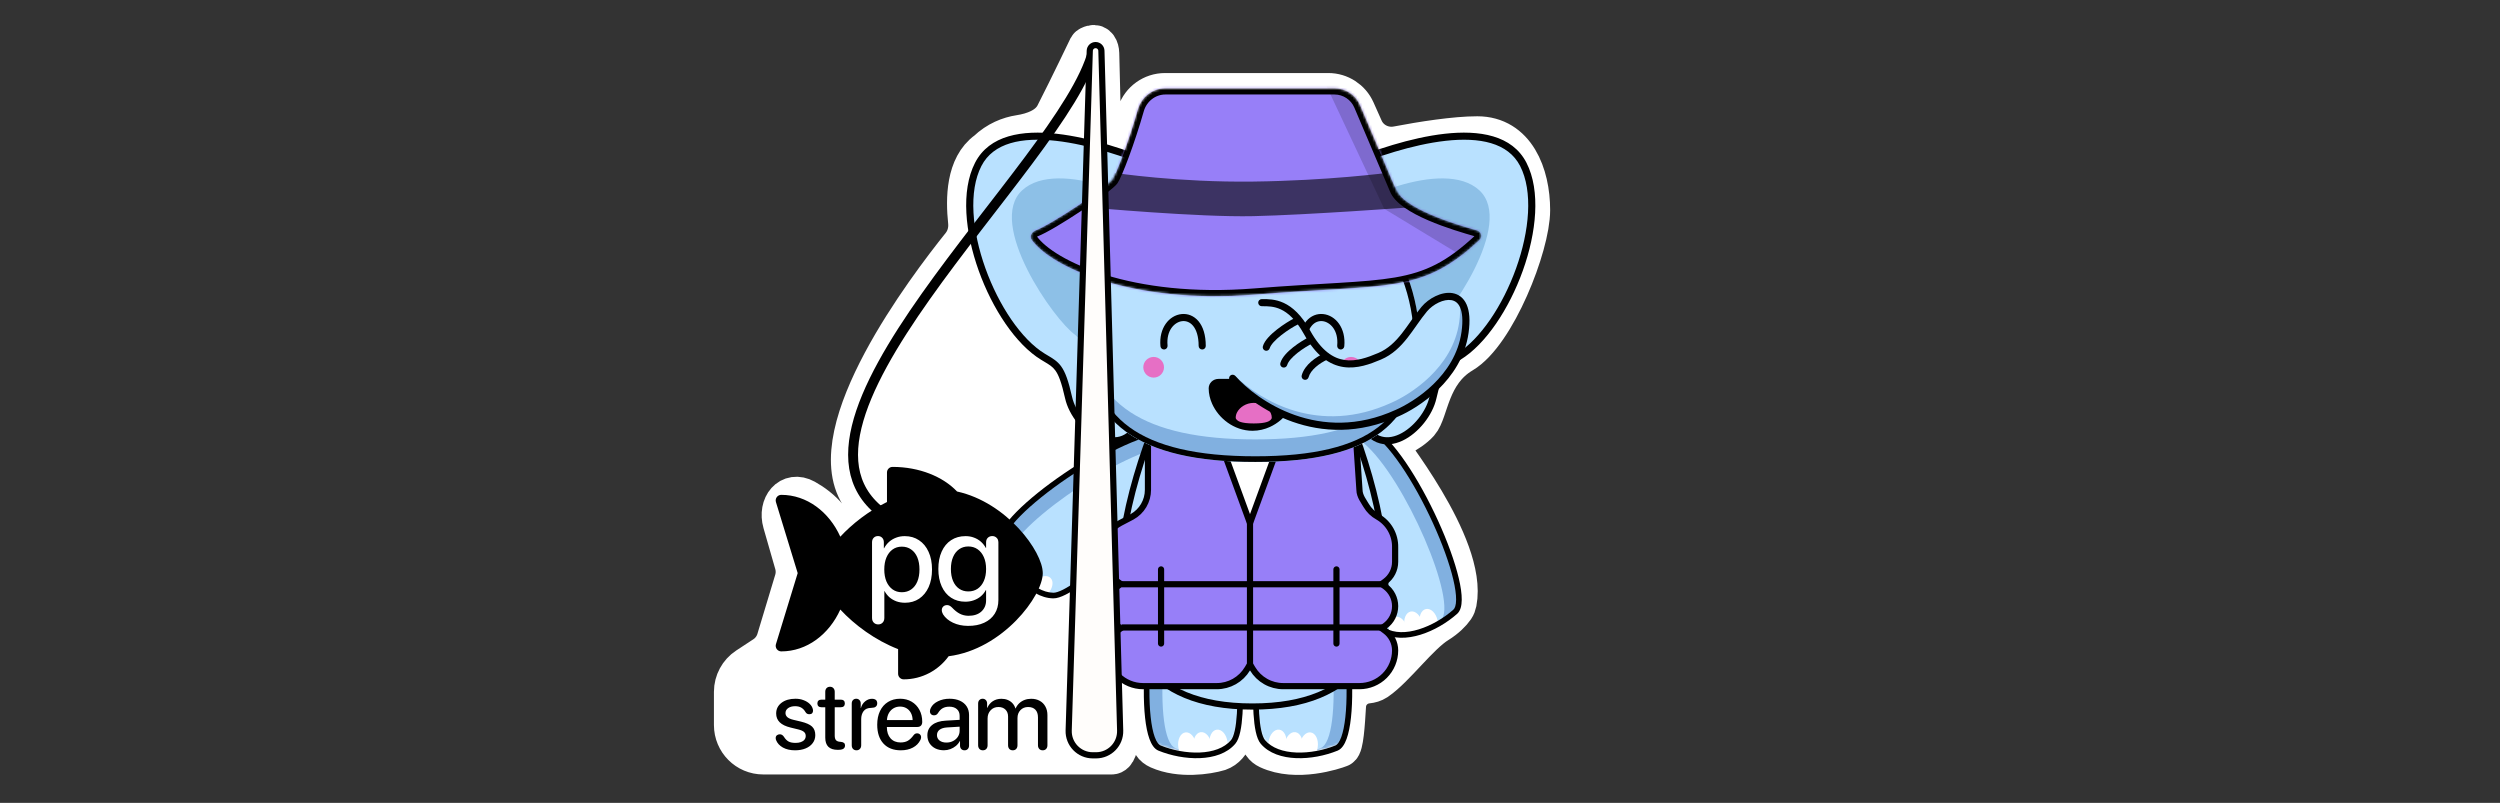 <svg width="1012" height="325" viewBox="0 0 1012 325" fill="none" xmlns="http://www.w3.org/2000/svg">
<rect x="0" y="0" width="1012" height="325" fill="#333333" stroke="none"/>
<path d="M321.48 234.95L314.259 258.893C313.446 261.59 311.709 263.915 309.354 265.46L302.416 270.013C299.036 272.232 297 276.003 297 280.046V293.5C297 300.127 302.341 305.5 308.969 305.5H450C453.713 305.5 453.688 292.75 453.099 282.835C452.919 279.791 457.25 277.361 460.222 278.041C462.059 278.46 462.866 280.039 462.802 281.922C462.457 292.058 464.646 298.307 466.452 301.198C467.06 302.171 468.002 302.867 469.05 303.332C477.679 307.162 488.788 305.482 493.5 304.068C498.974 302.136 500.495 294.889 500.619 289.528C500.662 287.673 502.11 286.068 503.966 286.068C505.658 286.068 507.031 287.414 507.201 289.097C507.867 295.705 509.84 299.548 511.038 301.336C511.618 302.201 512.452 302.845 513.394 303.287C524.79 308.638 540.099 303.528 542.5 302.568C543.943 301.991 544.518 293.4 544.977 285.655C545.255 280.967 548.891 277.229 553.564 276.761C554.842 276.634 556.102 276.278 557.172 275.569C557.253 275.515 557.334 275.461 557.413 275.406C564.783 270.359 574.397 257.061 581.99 252.356C585.323 250.29 587.631 247.941 588.86 246.141C589.33 245.451 589.617 244.67 589.776 243.851C594.277 220.586 560.017 179.068 561 179.068C562 179.068 570.5 175.568 574.5 171.068C578.5 166.568 578.5 151.068 592 143.068C605.5 135.068 619.5 99.568 619.5 85.068C619.5 70.568 613.5 55.068 598 55.068C589.027 55.068 575.673 57.162 565.63 59.078C560.012 60.15 554.321 57.309 551.987 52.087L548.674 44.672C546.743 40.351 542.452 37.568 537.718 37.568H471.595C466.456 37.568 461.888 40.84 460.233 45.705L456.335 57.169C455.341 60.094 452.084 61.573 449.228 60.397C447.266 59.589 445.966 57.699 445.914 55.578L445.075 21.596C445.026 19.608 444.089 17.693 442.163 18.184C441.362 18.389 440.667 18.734 440.5 19.068C440.185 19.698 433.221 34.35 427.103 46.322C424.49 51.435 418.382 53.672 412.708 54.549C408.499 55.199 403.74 57.029 399.5 61.068C390.901 67.21 390.797 80.505 391.774 89.696C392.138 93.125 391.238 96.576 389.081 99.266C375.114 116.687 331.56 174.273 348.001 200.217C350.222 203.723 350.568 208.659 347.458 211.408C343.938 214.519 338.162 212.976 335.118 209.398C332.472 206.288 329.227 203.813 325.966 202.004C319.641 198.497 314.767 204.651 316.764 211.601L321.524 228.172C322.161 230.389 322.146 232.742 321.48 234.95Z" fill="white" stroke="white" stroke-width="16"/>
<g clip-path="url(#clip0_287_1030)">
<mask id="mask0_287_1030" style="mask-type:alpha" maskUnits="userSpaceOnUse" x="508" y="219" width="39" height="86">
<path d="M541.352 301.473C551.17 297.488 546.397 234.057 533.367 219.912L509.571 234.835C509.571 234.835 505.491 291.842 511.559 299.003C517.626 306.163 531.534 305.457 541.352 301.473Z" fill="#D3C8FF"/>
</mask>
<g mask="url(#mask0_287_1030)">
<path d="M541.352 301.473C551.17 297.488 546.397 234.057 533.367 219.912L510.932 245.249C510.932 245.249 505.491 291.842 511.559 299.003C517.626 306.163 531.534 305.457 541.352 301.473Z" fill="#B9E1FF"/>
<path fill-rule="evenodd" clip-rule="evenodd" d="M533.367 219.912C546.397 234.057 551.17 297.488 541.352 301.473C538.058 302.81 534.304 303.777 530.54 304.203C531.959 303.8 533.334 303.329 534.637 302.8C543.802 299.081 540.253 243.56 529.141 224.685L533.367 219.912Z" fill="#81B0E0"/>
<ellipse cx="3.65" cy="5.469" rx="3.65" ry="5.469" transform="matrix(-0.991 -0.132 -0.133 0.991 534.154 296.961)" fill="white"/>
<ellipse cx="3.65" cy="5.469" rx="3.65" ry="5.469" transform="matrix(-0.991 -0.132 -0.133 0.991 527.978 296.86)" fill="white"/>
<ellipse cx="3.65" cy="5.469" rx="3.65" ry="5.469" transform="matrix(-0.991 -0.132 -0.133 0.991 521.463 295.845)" fill="white"/>
</g>
<path fill-rule="evenodd" clip-rule="evenodd" d="M532.255 220.413C531.791 220.839 531.761 221.56 532.188 222.023C535.243 225.339 537.929 231.717 540.05 239.695C542.156 247.617 543.658 256.93 544.451 265.942C545.245 274.958 545.324 283.623 544.605 290.254C544.244 293.575 543.689 296.332 542.951 298.353C542.187 300.442 541.333 301.452 540.583 301.756C535.809 303.694 530.04 304.831 524.756 304.618C519.447 304.404 514.83 302.84 512.09 299.606C511.519 298.932 510.987 297.65 510.564 295.73C510.149 293.85 509.869 291.507 509.7 288.849C509.36 283.536 509.469 277.089 509.77 270.833C510.069 264.584 510.558 258.554 510.973 254.084C511.18 251.85 511.368 250.007 511.504 248.723C511.573 248.082 511.628 247.58 511.666 247.239C511.685 247.068 511.7 246.938 511.71 246.85L511.725 246.72C511.725 246.719 511.725 246.719 510.592 246.588C509.459 246.457 509.459 246.457 509.459 246.457L509.459 246.459L509.455 246.492L509.443 246.593C509.433 246.682 509.418 246.815 509.399 246.987C509.36 247.332 509.304 247.838 509.236 248.484C509.098 249.777 508.909 251.63 508.701 253.876C508.285 258.366 507.793 264.432 507.491 270.726C507.189 277.013 507.076 283.558 507.423 288.995C507.596 291.712 507.886 294.183 508.336 296.222C508.776 298.22 509.402 299.961 510.348 301.078C513.675 305.004 519.046 306.668 524.662 306.894C530.304 307.122 536.397 305.914 541.441 303.867C543.146 303.175 544.29 301.331 545.094 299.133C545.922 296.867 546.503 293.905 546.873 290.498C547.613 283.672 547.525 274.849 546.724 265.741C545.922 256.629 544.402 247.183 542.255 239.109C540.123 231.09 537.327 224.235 533.867 220.48C533.441 220.017 532.719 219.987 532.255 220.413ZM510.724 245.456C510.098 245.384 509.532 245.832 509.459 246.457L510.592 246.588L511.725 246.72C511.798 246.095 511.35 245.529 510.724 245.456Z" fill="black"/>
<mask id="mask1_287_1030" style="mask-type:alpha" maskUnits="userSpaceOnUse" x="463" y="219" width="40" height="86">
<path d="M469.042 301.473C459.224 297.488 463.996 234.057 477.026 219.912L500.823 234.835C500.823 234.835 504.902 291.842 498.835 299.003C492.767 306.163 478.86 305.457 469.042 301.473Z" fill="#D3C8FF"/>
</mask>
<g mask="url(#mask1_287_1030)">
<path d="M469.042 301.473C459.224 297.488 463.996 234.057 477.026 219.912L499.462 245.249C499.462 245.249 504.902 291.842 498.835 299.003C492.767 306.163 478.86 305.457 469.042 301.473Z" fill="#B9E1FF"/>
<path fill-rule="evenodd" clip-rule="evenodd" d="M477.026 219.912C463.996 234.057 459.224 297.488 469.042 301.473C472.336 302.81 476.09 303.777 479.854 304.203C478.435 303.8 477.06 303.329 475.757 302.8C466.592 299.081 470.141 243.56 481.252 224.685L477.026 219.912Z" fill="#81B0E0"/>
<ellipse cx="3.65" cy="5.469" rx="3.65" ry="5.469" transform="matrix(0.991 -0.132 0.133 0.991 476.24 296.961)" fill="white"/>
<ellipse cx="3.65" cy="5.469" rx="3.65" ry="5.469" transform="matrix(0.991 -0.132 0.133 0.991 482.416 296.86)" fill="white"/>
<ellipse cx="3.65" cy="5.469" rx="3.65" ry="5.469" transform="matrix(0.991 -0.132 0.133 0.991 488.931 295.845)" fill="white"/>
</g>
<path fill-rule="evenodd" clip-rule="evenodd" d="M478.139 220.413C478.602 220.839 478.633 221.56 478.206 222.023C475.151 225.339 472.465 231.717 470.344 239.695C468.238 247.617 466.735 256.93 465.942 265.942C465.149 274.958 465.07 283.623 465.789 290.254C466.149 293.575 466.704 296.332 467.443 298.353C468.207 300.442 469.061 301.452 469.811 301.756C474.584 303.694 480.354 304.831 485.638 304.618C490.947 304.404 495.563 302.84 498.304 299.606C498.875 298.932 499.407 297.65 499.83 295.73C500.244 293.85 500.524 291.507 500.694 288.849C501.033 283.536 500.924 277.089 500.624 270.833C500.324 264.584 499.836 258.554 499.421 254.084C499.214 251.85 499.026 250.007 498.889 248.723C498.821 248.082 498.766 247.58 498.728 247.239C498.709 247.068 498.694 246.938 498.684 246.85L498.669 246.72C498.669 246.719 498.669 246.719 499.802 246.588C500.935 246.457 500.935 246.457 500.935 246.457L500.935 246.459L500.939 246.492L500.951 246.593C500.961 246.682 500.976 246.815 500.995 246.987C501.034 247.332 501.089 247.838 501.158 248.484C501.296 249.777 501.485 251.63 501.693 253.876C502.109 258.366 502.601 264.432 502.903 270.726C503.205 277.013 503.318 283.558 502.971 288.995C502.798 291.712 502.507 294.183 502.058 296.222C501.617 298.22 500.992 299.961 500.046 301.078C496.719 305.004 491.348 306.668 485.731 306.894C480.09 307.122 473.997 305.914 468.953 303.867C467.248 303.175 466.104 301.331 465.3 299.133C464.472 296.867 463.89 293.905 463.521 290.498C462.781 283.672 462.868 274.849 463.67 265.741C464.472 256.629 465.992 247.183 468.139 239.109C470.27 231.09 473.067 224.235 476.527 220.48C476.953 220.017 477.675 219.987 478.139 220.413ZM499.67 245.456C500.295 245.384 500.862 245.832 500.935 246.457L499.802 246.588L498.669 246.72C498.596 246.095 499.044 245.529 499.67 245.456Z" fill="black"/>
<mask id="mask2_287_1030" style="mask-type:alpha" maskUnits="userSpaceOnUse" x="405" y="174" width="73" height="68">
<path d="M405.605 219.569C402.48 209.445 454.621 173.009 473.818 174.151L477.317 202.021C477.317 202.021 435.752 241.247 426.368 241.079C416.984 240.91 408.731 229.693 405.605 219.569Z" fill="#D3C8FF"/>
</mask>
<g mask="url(#mask2_287_1030)">
<path d="M405.605 219.569C402.48 209.445 454.621 173.009 473.818 174.151L468.392 207.555C468.392 207.555 435.752 241.247 426.368 241.079C416.984 240.91 408.731 229.693 405.605 219.569Z" fill="#B9E1FF"/>
<path fill-rule="evenodd" clip-rule="evenodd" d="M473.818 174.151C454.621 173.009 402.48 209.445 405.605 219.569C406.654 222.966 408.28 226.486 410.332 229.67C409.746 228.316 409.241 226.953 408.826 225.609C405.908 216.159 451.149 183.78 472.796 180.443L473.818 174.151Z" fill="#81B0E0"/>
<ellipse cx="3.65" cy="5.469" rx="3.65" ry="5.469" transform="matrix(0.73 0.684 -0.683 0.73 413.653 222.289)" fill="white"/>
<ellipse cx="3.65" cy="5.469" rx="3.65" ry="5.469" transform="matrix(0.73 0.684 -0.683 0.73 418.414 226.375)" fill="white"/>
<ellipse cx="3.65" cy="5.469" rx="3.65" ry="5.469" transform="matrix(0.73 0.684 -0.683 0.73 422.547 231.411)" fill="white"/>
</g>
<path fill-rule="evenodd" clip-rule="evenodd" d="M474.956 174.218C474.919 174.847 474.38 175.327 473.752 175.289C469.25 175.022 462.612 176.977 455.092 180.381C447.625 183.762 439.462 188.491 431.982 193.579C424.497 198.669 417.737 204.09 413.057 208.842C410.713 211.222 408.929 213.397 407.832 215.247C406.697 217.16 406.455 218.461 406.694 219.234C408.214 224.156 410.983 229.344 414.491 233.301C418.016 237.277 422.148 239.863 426.387 239.939C427.27 239.954 428.598 239.556 430.353 238.669C432.071 237.8 434.063 236.534 436.229 234.984C440.558 231.885 445.482 227.722 450.136 223.532C454.786 219.346 459.146 215.152 462.346 212.003C463.945 210.429 465.253 209.117 466.161 208.2C466.614 207.741 466.968 207.38 467.208 207.135C467.328 207.012 467.42 206.918 467.481 206.855L467.573 206.761C467.573 206.761 467.573 206.761 468.392 207.555C469.21 208.349 469.21 208.35 469.21 208.35L469.209 208.351L469.186 208.375L469.115 208.448C469.052 208.512 468.959 208.608 468.838 208.732C468.595 208.98 468.238 209.343 467.781 209.805C466.867 210.729 465.552 212.048 463.945 213.63C460.731 216.794 456.344 221.012 451.661 225.228C446.983 229.44 441.987 233.668 437.556 236.84C435.343 238.424 433.245 239.763 431.382 240.705C429.556 241.628 427.812 242.245 426.349 242.219C421.203 242.127 416.516 239.02 412.788 234.814C409.042 230.589 406.123 225.106 404.517 219.905C403.974 218.147 404.678 216.094 405.871 214.081C407.102 212.006 409.028 209.682 411.433 207.24C416.251 202.348 423.139 196.834 430.699 191.692C438.263 186.548 446.54 181.749 454.151 178.303C461.709 174.881 468.787 172.709 473.884 173.012C474.513 173.05 474.992 173.59 474.956 174.218ZM469.184 206.737C469.637 207.176 469.648 207.898 469.21 208.349L468.392 207.555L467.573 206.761C468.011 206.309 468.732 206.298 469.184 206.737Z" fill="black"/>
<mask id="mask3_287_1030" style="mask-type:alpha" maskUnits="userSpaceOnUse" x="536" y="173" width="55" height="85">
<path d="M589.091 247.63C597.019 240.599 571.37 182.389 554.369 173.399L536.91 195.402C536.91 195.402 552.071 250.507 560.179 255.235C568.287 259.963 581.164 254.66 589.091 247.63Z" fill="#D3C8FF"/>
</mask>
<g mask="url(#mask3_287_1030)">
<path d="M589.091 247.63C597.019 240.599 571.37 182.389 554.369 173.399L541.665 204.766C541.665 204.766 552.071 250.507 560.179 255.235C568.287 259.963 581.164 254.66 589.091 247.63Z" fill="#B9E1FF"/>
<path fill-rule="evenodd" clip-rule="evenodd" d="M554.369 173.399C571.37 182.389 597.019 240.599 589.091 247.63C586.431 249.988 583.215 252.153 579.808 253.809C581.012 252.956 582.151 252.053 583.203 251.12C590.603 244.557 568.745 193.398 551.976 179.307L554.369 173.399Z" fill="#81B0E0"/>
<ellipse cx="3.65" cy="5.469" rx="3.65" ry="5.469" transform="matrix(-0.979 0.206 0.205 0.979 580.801 245.776)" fill="white"/>
<ellipse cx="3.65" cy="5.469" rx="3.65" ry="5.469" transform="matrix(-0.979 0.206 0.205 0.979 574.611 246.797)" fill="white"/>
<ellipse cx="3.65" cy="5.469" rx="3.65" ry="5.469" transform="matrix(-0.979 0.206 0.205 0.979 568.464 248.955)" fill="white"/>
</g>
<path fill-rule="evenodd" clip-rule="evenodd" d="M553.362 172.866C553.067 173.422 553.278 174.112 553.835 174.406C557.821 176.514 562.48 181.632 567.139 188.445C571.766 195.212 576.288 203.491 580.04 211.723C583.794 219.959 586.758 228.102 588.291 234.593C589.059 237.843 589.455 240.628 589.432 242.78C589.409 245.004 588.94 246.241 588.335 246.778C584.48 250.196 579.42 253.192 574.367 254.753C569.291 256.321 564.417 256.386 560.755 254.25C559.992 253.805 559.064 252.775 558.024 251.106C557.007 249.471 555.961 247.355 554.915 244.906C552.824 240.01 550.777 233.896 548.974 227.898C547.173 221.907 545.623 216.059 544.524 211.707C543.974 209.531 543.537 207.731 543.238 206.475C543.088 205.847 542.973 205.356 542.895 205.021C542.856 204.854 542.827 204.727 542.807 204.641L542.777 204.512C542.777 204.512 542.777 204.512 541.665 204.766C540.553 205.02 540.553 205.02 540.554 205.021L540.554 205.022L540.561 205.054L540.584 205.154C540.604 205.242 540.634 205.371 540.673 205.54C540.752 205.878 540.868 206.374 541.019 207.006C541.32 208.27 541.76 210.081 542.312 212.267C543.417 216.639 544.976 222.522 546.79 228.557C548.602 234.585 550.677 240.793 552.817 245.803C553.887 248.307 554.984 250.54 556.087 252.312C557.169 254.049 558.34 255.482 559.604 256.219C564.049 258.812 569.668 258.589 575.038 256.93C580.433 255.264 585.774 252.093 589.847 248.481C591.224 247.261 591.688 245.141 591.713 242.801C591.738 240.388 591.298 237.402 590.511 234.066C588.933 227.384 585.908 219.095 582.116 210.776C578.322 202.452 573.739 194.054 569.023 187.158C564.34 180.309 559.417 174.778 554.904 172.391C554.347 172.097 553.657 172.31 553.362 172.866ZM541.413 203.655C540.798 203.795 540.414 204.406 540.553 205.02L541.665 204.766L542.777 204.512C542.638 203.899 542.027 203.515 541.413 203.655Z" fill="black"/>
<path d="M506.964 286C419.699 286 460.62 180 480 144H534.841C553.668 180 594.229 286 506.964 286Z" fill="#B9E1FF" stroke="black" stroke-width="2.5"/>
<ellipse cx="505.5" cy="214" rx="28.5" ry="37" fill="white"/>
<path d="M564.748 221.544L564.747 221.555V221.567L564.747 227.433C564.747 227.434 564.747 227.435 564.747 227.436C564.743 228.986 564.375 230.514 563.674 231.896C562.972 233.279 561.956 234.478 560.708 235.397L559.335 236.407L560.71 237.413C561.961 238.328 562.979 239.526 563.68 240.908C564.382 242.291 564.747 243.82 564.747 245.372C564.747 246.923 564.382 248.452 563.68 249.835C562.979 251.218 561.961 252.415 560.71 253.33L559.335 254.336L560.708 255.346C561.956 256.265 562.972 257.464 563.674 258.847C564.375 260.229 564.743 261.757 564.747 263.307C564.743 267.136 563.221 270.807 560.516 273.515C557.81 276.223 554.142 277.746 550.317 277.75H519.44C516.95 277.749 514.502 277.102 512.335 275.874C510.167 274.646 508.354 272.877 507.072 270.74L506 268.954L504.928 270.74C503.646 272.877 501.833 274.646 499.665 275.874C497.498 277.102 495.05 277.749 492.56 277.75H462.683C458.858 277.746 455.19 276.223 452.484 273.515C449.779 270.808 448.257 267.137 448.252 263.308C448.257 261.757 448.625 260.229 449.326 258.847C450.028 257.464 451.044 256.265 452.292 255.346L453.665 254.336L452.29 253.33C451.039 252.415 450.021 251.218 449.32 249.835C448.618 248.452 448.252 246.923 448.252 245.372C448.252 243.821 448.618 242.291 449.32 240.908C450.021 239.526 451.039 238.328 452.29 237.413L453.665 236.407L452.292 235.397C451.044 234.478 450.028 233.279 449.326 231.896C448.625 230.514 448.257 228.985 448.252 227.435V221.582V221.571L448.252 221.56C448.207 219.062 448.833 216.598 450.064 214.425C450.284 214.038 450.701 213.59 451.332 213.098C451.952 212.614 452.71 212.139 453.534 211.676C454.356 211.214 455.214 210.779 456.032 210.367L456.155 210.305C456.912 209.924 457.648 209.553 458.24 209.213C460.192 208.138 461.82 206.559 462.955 204.64C464.091 202.718 464.691 200.525 464.692 198.292V198.292V153.18C464.692 153.18 464.692 153.18 464.692 153.18C464.692 152.958 464.766 152.743 464.902 152.569C465.038 152.395 465.228 152.271 465.441 152.218C465.442 152.218 465.442 152.218 465.442 152.218L471.542 150.692L471.546 150.691C473.931 150.086 476.432 150.104 478.808 150.744C481.095 151.36 483.192 152.533 484.915 154.155L504.826 208.558L506 211.765L507.174 208.558L527.094 154.155C528.815 152.533 530.911 151.362 533.197 150.745C535.571 150.105 538.07 150.086 540.454 150.691L540.458 150.692L546.558 152.218C546.558 152.218 546.558 152.218 546.558 152.218C546.772 152.272 546.962 152.395 547.098 152.57C547.234 152.744 547.308 152.959 547.308 153.18L547.308 153.222L547.311 153.263L550.308 198.336C550.32 199.632 550.813 200.831 551.354 201.844C551.69 202.473 552.117 203.151 552.495 203.751C552.702 204.08 552.894 204.385 553.049 204.646C554.186 206.565 555.816 208.145 557.771 209.218C559.928 210.459 561.713 212.255 562.94 214.421C564.169 216.59 564.794 219.05 564.748 221.544Z" fill="#977FF8" stroke="black" stroke-width="2.5"/>
<path d="M470 230.5V260.5" stroke="black" stroke-width="2.5" stroke-linecap="round"/>
<path d="M541 230.5V260.5" stroke="black" stroke-width="2.5" stroke-linecap="round"/>
<path d="M506 210V270.5" stroke="black" stroke-width="2.5"/>
<path d="M454 254H560" stroke="black" stroke-width="2.5"/>
<path d="M454 236.5H559.5" stroke="black" stroke-width="2.5"/>
<path d="M422.19 144.407C402.436 132.382 384.917 88.135 395.979 66.553C406.635 45.763 445.994 58.061 466.736 66.553C487.176 74.922 480.887 82.106 478.266 94.274C475.646 106.442 468.795 152.568 462.395 168.654C454.394 188.761 435.405 173.642 432.56 160.966C429.654 148.017 427.688 147.754 422.19 144.407Z" fill="#B9E1FF"/>
<path fill-rule="evenodd" clip-rule="evenodd" d="M427.736 54.143C441.7 55.702 456.871 60.96 467.283 65.222C477.584 69.439 481.798 73.603 482.575 78.776C482.947 81.255 482.49 83.789 481.842 86.34C481.588 87.341 481.31 88.327 481.028 89.329C480.562 90.985 480.083 92.686 479.676 94.576C478.98 97.808 477.988 103.424 476.782 110.254C475.723 116.251 474.499 123.183 473.164 130.261C470.331 145.287 466.996 160.987 463.734 169.184C461.644 174.438 458.734 177.639 455.307 179.048C451.879 180.456 448.233 179.947 444.933 178.406C441.64 176.868 438.582 174.259 436.17 171.239C433.758 168.22 431.922 164.704 431.154 161.28C429.701 154.808 428.532 151.773 427.184 149.935C426.058 148.399 424.788 147.64 422.665 146.372C422.285 146.145 421.878 145.902 421.439 145.635C411.155 139.375 401.686 124.946 396.171 109.548C393.401 101.813 391.595 93.745 391.191 86.209C390.787 78.686 391.776 71.596 394.696 65.898C400.481 54.612 413.915 52.599 427.736 54.143ZM427.415 57.002C413.707 55.471 402.134 57.704 397.262 67.208C394.652 72.301 393.682 78.835 394.069 86.055C394.456 93.261 396.19 101.053 398.886 108.58C404.304 123.707 413.471 137.414 422.94 143.179C423.325 143.413 423.7 143.636 424.067 143.853C426.189 145.112 428.013 146.194 429.51 148.236C431.247 150.604 432.513 154.174 433.967 160.651C434.621 163.566 436.225 166.693 438.424 169.446C440.623 172.197 443.346 174.488 446.155 175.801C448.959 177.11 451.738 177.403 454.209 176.388C456.682 175.372 459.145 172.923 461.055 168.123C464.194 160.234 467.484 144.829 470.331 129.729C471.646 122.759 472.865 115.858 473.925 109.855C475.145 102.95 476.155 97.234 476.857 93.972C477.277 92.022 477.809 90.127 478.296 88.394C478.57 87.416 478.83 86.489 479.048 85.633C479.677 83.153 480.007 81.086 479.724 79.202C479.19 75.648 476.329 72.035 466.189 67.884C455.859 63.654 440.98 58.517 427.415 57.002Z" fill="black"/>
<path d="M413.799 77.014C428.388 63.62 466.886 81.785 474.335 88.85C475.289 101.02 459.443 145.821 455.581 155.51L435.288 135.594C426.64 129.579 399.211 90.407 413.799 77.014Z" fill="#8DC0E7"/>
<path d="M590.424 144.407C610.178 132.382 627.697 88.135 616.635 66.553C605.979 45.763 566.62 58.061 545.878 66.553C525.438 74.922 531.727 82.106 534.348 94.274C536.968 106.442 543.819 152.568 550.219 168.654C558.22 188.761 577.209 173.642 580.054 160.966C582.96 148.017 584.926 147.754 590.424 144.407Z" fill="#B9E1FF"/>
<path fill-rule="evenodd" clip-rule="evenodd" d="M584.878 54.143C570.914 55.702 555.743 60.96 545.331 65.222C535.03 69.439 530.816 73.603 530.039 78.776C529.667 81.255 530.124 83.789 530.772 86.34C531.026 87.341 531.304 88.327 531.586 89.329C532.052 90.985 532.531 92.686 532.938 94.576C533.634 97.808 534.626 103.424 535.832 110.254C536.891 116.251 538.115 123.183 539.45 130.261C542.283 145.287 545.618 160.987 548.88 169.184C550.97 174.438 553.88 177.639 557.307 179.048C560.735 180.456 564.381 179.947 567.681 178.406C570.974 176.868 574.032 174.259 576.444 171.239C578.856 168.22 580.692 164.704 581.46 161.28C582.913 154.808 584.082 151.773 585.43 149.935C586.556 148.399 587.826 147.64 589.949 146.372C590.329 146.145 590.736 145.902 591.175 145.635C601.459 139.375 610.928 124.946 616.443 109.548C619.213 101.813 621.019 93.745 621.423 86.209C621.827 78.686 620.839 71.596 617.918 65.898C612.133 54.612 598.699 52.599 584.878 54.143ZM585.199 57.002C598.907 55.471 610.48 57.704 615.352 67.208C617.962 72.301 618.932 78.835 618.545 86.055C618.158 93.261 616.424 101.053 613.728 108.58C608.31 123.707 599.143 137.414 589.674 143.179C589.289 143.413 588.914 143.636 588.547 143.853C586.425 145.112 584.601 146.194 583.104 148.236C581.367 150.604 580.101 154.174 578.647 160.651C577.993 163.566 576.389 166.693 574.19 169.446C571.992 172.197 569.268 174.488 566.459 175.801C563.655 177.11 560.876 177.403 558.405 176.388C555.932 175.372 553.469 172.923 551.559 168.123C548.42 160.234 545.13 144.829 542.283 129.729C540.968 122.759 539.749 115.858 538.689 109.855C537.469 102.95 536.459 97.234 535.757 93.972C535.337 92.022 534.805 90.127 534.318 88.394C534.044 87.416 533.784 86.489 533.566 85.633C532.937 83.153 532.607 81.086 532.89 79.202C533.424 75.648 536.285 72.035 546.425 67.884C556.755 63.654 571.634 58.517 585.199 57.002Z" fill="black"/>
<path d="M598.815 77.014C584.226 63.62 545.728 81.785 538.279 88.85C537.325 101.02 553.171 145.821 557.033 155.51L577.326 135.594C585.974 129.579 613.403 90.407 598.815 77.014Z" fill="#8DC0E7"/>
<path d="M574.552 137.316C574.552 170.911 555.843 186.981 508.157 186.981C460.471 186.981 439.252 170.911 439.252 137.316C439.252 103.722 468.457 65.325 508.157 65.325C547.857 65.325 574.552 103.722 574.552 137.316Z" fill="#B9E1FF"/>
<path fill-rule="evenodd" clip-rule="evenodd" d="M574.413 133.074C572.624 163.353 553.477 177.868 508.157 177.868C462.819 177.868 441.406 163.341 439.407 133.037C439.305 134.47 439.252 135.897 439.252 137.316C439.252 170.911 460.471 186.981 508.157 186.981C555.843 186.981 574.552 170.911 574.552 137.316C574.552 135.909 574.505 134.494 574.413 133.074Z" fill="#81B0E0"/>
<path fill-rule="evenodd" clip-rule="evenodd" d="M557.841 172.945C567.734 165.303 572.271 153.682 572.271 137.316C572.271 121.083 565.805 103.599 554.497 90.19C543.211 76.807 527.215 67.603 508.157 67.603C489.082 67.603 472.443 76.824 460.524 90.234C448.586 103.666 441.534 121.14 441.534 137.316C441.534 153.591 446.639 165.227 457.169 172.907C467.851 180.699 484.489 184.703 508.157 184.703C531.835 184.703 547.807 180.695 557.841 172.945ZM508.157 186.981C555.843 186.981 574.552 170.911 574.552 137.316C574.552 103.722 547.857 65.325 508.157 65.325C468.457 65.325 439.252 103.722 439.252 137.316C439.252 170.911 460.471 186.981 508.157 186.981Z" fill="black"/>
<path fill-rule="evenodd" clip-rule="evenodd" d="M535.343 129.996C538.402 130.319 541.897 133.691 541.299 139.903C541.223 140.693 541.803 141.396 542.596 141.472C543.388 141.548 544.092 140.969 544.168 140.178C544.88 132.79 540.645 127.663 535.646 127.136C533.146 126.872 530.621 127.812 528.765 130.036C526.932 132.232 525.831 135.572 525.831 140.04C525.831 140.835 526.476 141.479 527.272 141.479C528.068 141.479 528.713 140.835 528.713 140.04C528.713 136.009 529.709 133.4 530.98 131.877C532.227 130.382 533.813 129.835 535.343 129.996Z" fill="black"/>
<ellipse cx="4.193" cy="4.184" rx="4.193" ry="4.184" transform="matrix(-1 0 0 1 551.12 144.486)" fill="#E66FC5"/>
<path fill-rule="evenodd" clip-rule="evenodd" d="M478.582 129.996C475.523 130.319 472.027 133.691 472.626 139.903C472.702 140.693 472.121 141.396 471.329 141.472C470.536 141.548 469.832 140.969 469.756 140.178C469.044 132.79 473.28 127.663 478.279 127.136C480.778 126.872 483.304 127.812 485.16 130.036C486.993 132.232 488.094 135.572 488.094 140.04C488.094 140.835 487.449 141.479 486.653 141.479C485.857 141.479 485.211 140.835 485.211 140.04C485.211 136.009 484.216 133.4 482.945 131.877C481.697 130.382 480.112 129.835 478.582 129.996Z" fill="black"/>
<ellipse cx="466.998" cy="148.67" rx="4.193" ry="4.184" fill="#E66FC5"/>
<path fill-rule="evenodd" clip-rule="evenodd" d="M490.687 163.496C489.798 161.519 489.275 159.388 489.273 157.196C489.273 156.191 489.694 155.207 490.428 154.497C491.163 153.785 492.179 153.378 493.218 153.378H520.831C521.869 153.378 522.884 153.785 523.619 154.497C524.354 155.207 524.775 156.191 524.775 157.196C524.766 160.486 523.613 163.63 521.755 166.339C519.888 169.044 517.279 171.352 514.084 172.821C511.956 173.795 509.557 174.381 507.024 174.38C503.216 174.38 499.746 173.065 496.971 171.088C494.186 169.103 492.027 166.458 490.687 163.496Z" fill="black"/>
<mask id="mask4_287_1030" style="mask-type:luminance" maskUnits="userSpaceOnUse" x="489" y="153" width="36" height="22">
<path fill-rule="evenodd" clip-rule="evenodd" d="M490.687 163.496C489.798 161.519 489.275 159.388 489.273 157.196C489.273 156.191 489.694 155.207 490.428 154.497C491.163 153.785 492.179 153.378 493.218 153.378H520.831C521.869 153.378 522.884 153.785 523.619 154.497C524.354 155.207 524.775 156.191 524.775 157.196C524.766 160.486 523.613 163.63 521.755 166.339C519.888 169.044 517.279 171.352 514.084 172.821C511.956 173.795 509.557 174.381 507.024 174.38C503.216 174.38 499.746 173.065 496.971 171.088C494.186 169.103 492.027 166.458 490.687 163.496Z" fill="white"/>
</mask>
<g mask="url(#mask4_287_1030)">
<path fill-rule="evenodd" clip-rule="evenodd" d="M500.798 166.859C500.432 167.544 500.217 168.283 500.217 169.043C500.217 169.391 500.39 169.732 500.691 169.978C500.713 169.996 500.738 170.019 500.767 170.046C501.142 170.392 502.25 171.414 507.513 171.414C512.775 171.414 513.883 170.392 514.257 170.046C514.287 170.019 514.311 169.996 514.333 169.978C514.635 169.732 514.808 169.391 514.808 169.043C514.805 167.902 514.331 166.812 513.567 165.873C512.8 164.935 511.727 164.135 510.414 163.626C509.54 163.289 508.553 163.085 507.513 163.086C505.948 163.086 504.521 163.541 503.38 164.227C502.236 164.915 501.348 165.832 500.798 166.859Z" fill="#E66FC5"/>
</g>
<path d="M565.533 167.238C533.876 181.674 508.928 164.013 500.018 153.901L512.465 124.48C517.314 124.48 522.285 122.257 529.106 134.548C538.541 151.547 549.719 147.924 558.457 144.225C567.105 140.563 570.833 131.967 576.54 125.134C581.781 118.857 595.801 114.804 593.049 134.548C590.443 153.249 572.958 164.013 565.533 167.238Z" fill="#B9E1FF"/>
<path fill-rule="evenodd" clip-rule="evenodd" d="M525.947 129.473C526.296 130.188 525.998 131.048 525.282 131.396C523.768 132.131 521.103 133.747 518.697 135.639C517.497 136.582 516.395 137.568 515.542 138.519C514.668 139.496 514.159 140.324 513.985 140.948C513.772 141.714 512.978 142.162 512.211 141.949C511.444 141.737 510.995 140.944 511.208 140.178C511.558 138.92 512.414 137.695 513.393 136.602C514.394 135.484 515.634 134.384 516.913 133.379C519.464 131.374 522.302 129.643 524.021 128.809C524.737 128.462 525.599 128.759 525.947 129.473Z" fill="black"/>
<path fill-rule="evenodd" clip-rule="evenodd" d="M531.975 137.057C532.323 137.772 532.025 138.633 531.309 138.98C529.782 139.722 527.382 141.145 525.251 142.828C524.188 143.669 523.222 144.551 522.472 145.421C521.71 146.306 521.243 147.095 521.061 147.748C520.848 148.513 520.053 148.961 519.286 148.749C518.519 148.536 518.07 147.743 518.283 146.978C518.626 145.748 519.393 144.582 520.287 143.545C521.194 142.493 522.308 141.485 523.462 140.573C525.765 138.753 528.344 137.221 530.048 136.393C530.764 136.046 531.627 136.343 531.975 137.057Z" fill="black"/>
<path fill-rule="evenodd" clip-rule="evenodd" d="M538.002 143.595C538.35 144.31 538.052 145.171 537.337 145.518C535.794 146.267 534.078 147.287 532.642 148.538C531.196 149.797 530.129 151.206 529.709 152.717C529.496 153.482 528.701 153.93 527.934 153.718C527.167 153.505 526.718 152.712 526.931 151.947C527.559 149.692 529.069 147.831 530.746 146.371C532.433 144.902 534.386 143.751 536.076 142.931C536.791 142.584 537.654 142.881 538.002 143.595Z" fill="black"/>
<path fill-rule="evenodd" clip-rule="evenodd" d="M499.946 152.117C510.372 162.311 533.906 176.401 563.175 163.054C570.6 159.829 588.085 149.065 590.691 130.364C591.06 127.718 591.127 125.499 590.955 123.656C592.235 125.93 592.767 129.58 592.001 135.072C589.395 153.772 571.91 164.536 564.485 167.762C532.828 182.198 507.88 164.536 498.969 154.424L499.946 152.117Z" fill="#81B0E0"/>
<path fill-rule="evenodd" clip-rule="evenodd" d="M593.688 123.288C594.85 125.933 595.182 129.687 594.477 134.747C593.116 144.51 587.877 152.152 582.101 157.73C576.335 163.297 569.962 166.882 566.12 168.552C533.635 183.358 506.996 164.404 497.887 154.066C497.361 153.47 497.42 152.561 498.018 152.036C498.615 151.512 499.526 151.57 500.052 152.167C508.762 162.052 534.11 179.986 564.934 165.93L564.946 165.925L564.958 165.92C568.543 164.362 574.617 160.954 580.096 155.663C585.57 150.377 590.376 143.288 591.622 134.35C592.293 129.537 591.905 126.394 591.048 124.442C590.228 122.576 588.966 121.75 587.542 121.5C586.028 121.234 584.182 121.602 582.337 122.479C580.505 123.349 578.816 124.654 577.647 126.055C576.262 127.713 574.988 129.489 573.701 131.313C573.562 131.511 573.422 131.709 573.282 131.908C572.14 133.53 570.975 135.183 569.735 136.758C566.94 140.305 563.665 143.583 559.02 145.549C554.659 147.395 549.338 149.394 543.83 148.571C538.191 147.729 532.708 144.006 527.846 135.245C524.541 129.291 521.27 126.539 518.44 125.229C515.686 123.953 513.189 123.955 510.992 123.957C510.915 123.957 510.839 123.957 510.762 123.957C509.966 123.957 509.321 123.313 509.321 122.518C509.321 121.724 509.966 121.08 510.762 121.08C510.862 121.08 510.964 121.08 511.067 121.08C513.254 121.076 516.31 121.071 519.654 122.619C523.177 124.251 526.85 127.515 530.367 133.852C534.939 142.089 539.762 145.055 544.256 145.726C548.88 146.416 553.517 144.754 557.894 142.901C561.898 141.206 564.81 138.354 567.468 134.98C568.658 133.47 569.776 131.882 570.924 130.253C571.064 130.055 571.204 129.856 571.344 129.657C572.632 127.832 573.964 125.971 575.432 124.213C576.884 122.475 578.912 120.92 581.098 119.882C583.269 118.85 585.74 118.262 588.042 118.666C590.434 119.087 592.489 120.556 593.688 123.288Z" fill="black"/>
<mask id="mask5_287_1030" style="mask-type:alpha" maskUnits="userSpaceOnUse" x="417" y="35" width="183" height="85">
<path d="M507.807 118C457.89 122.011 426.054 106.635 418.675 96.39C418.236 95.78 418.693 94.861 419.395 94.593C426.433 91.901 449.03 76.688 451.307 73.5C452.965 71.179 458.175 57.47 461.807 44.683C463.077 40.21 467.098 37 471.748 37H540.191C544.203 37 547.826 39.397 549.395 43.089L563.807 77C567.175 85.607 588.602 91.967 597.628 94.526C598.372 94.737 598.589 95.687 598.024 96.214C574.879 117.841 562.8 113.581 507.807 118Z" fill="#76B18A" stroke="black" stroke-width="2.5"/>
</mask>
<g mask="url(#mask5_287_1030)">
<rect x="416.807" y="33" width="183" height="88" fill="#977FF8"/>
<path d="M560.307 84.5L533.307 27L547.807 22.5C566.307 43.5 604.307 86.7 608.307 91.5C612.307 96.3 599.974 102.167 593.307 104.5L560.307 84.5Z" fill="black" fill-opacity="0.17"/>
<path d="M561.333 70L569.807 84C569.807 84 529.307 87 507.307 87.5C485.307 88 441.307 84 441.307 84L451.281 70C451.281 70 476.807 73.886 507.307 73.5C537.807 73.114 561.333 70 561.333 70Z" fill="black" fill-opacity="0.6"/>
<path d="M507.807 118C457.89 122.011 426.054 106.635 418.675 96.39C418.236 95.78 418.693 94.861 419.395 94.593C426.433 91.901 449.03 76.688 451.307 73.5C452.965 71.179 458.175 57.47 461.807 44.683C463.077 40.21 467.098 37 471.748 37H540.191C544.203 37 547.826 39.397 549.395 43.089L563.807 77C567.175 85.607 588.602 91.967 597.628 94.526C598.372 94.737 598.589 95.687 598.024 96.214C574.879 117.841 562.8 113.581 507.807 118Z" stroke="black" stroke-width="2.5"/>
</g>
<path d="M442.501 20.5C430.834 67 300.5 176 361.5 210.5" stroke="black" stroke-width="4" stroke-linecap="round"/>
<path d="M445.847 20.539L453.439 295.731C453.59 301.219 449.182 305.75 443.692 305.75H442.347C436.843 305.75 432.431 301.198 432.601 295.698L441.141 20.531C441.18 19.26 442.222 18.25 443.494 18.25C444.769 18.25 445.812 19.265 445.847 20.539Z" fill="#FFFDFB" stroke="black" stroke-width="2.5"/>
<path fill-rule="evenodd" clip-rule="evenodd" d="M361.3 189C372.15 189 381.734 192.954 387.41 198.956C407.587 203.4 422.114 223.282 422.114 232C422.114 241.2 405.936 262.847 384.009 265.642C379.909 271.3 373.287 275 365.805 275C364.56 275 363.553 273.986 363.553 272.737V262.768C354.286 259.169 345.941 252.982 340.157 246.742C335.623 256.804 326.616 263.684 316.253 263.684C315.539 263.684 314.863 263.342 314.44 262.765C314.016 262.188 313.89 261.441 314.1 260.756L322.906 232L314.1 203.244C313.89 202.559 314.014 201.814 314.44 201.235C314.866 200.655 315.539 200.316 316.253 200.316C326.614 200.316 335.619 207.191 340.155 217.249C344.984 212.043 351.602 206.874 359.048 203.215V191.263C359.048 190.014 360.055 189 361.3 189ZM355.49 252.76C354.776 252.76 354.179 252.519 353.697 252.038C353.232 251.573 353 250.934 353 250.12V219.54C353 218.76 353.224 218.146 353.672 217.697C354.121 217.232 354.702 217 355.416 217C356.096 217 356.661 217.232 357.109 217.697C357.557 218.146 357.781 218.76 357.781 219.54V221.931H357.881C358.412 220.935 359.084 220.071 359.898 219.341C360.728 218.61 361.674 218.046 362.737 217.647C363.816 217.232 364.986 217.025 366.248 217.025C368.456 217.025 370.382 217.581 372.025 218.693C373.686 219.789 374.972 221.35 375.885 223.375C376.815 225.384 377.28 227.766 377.28 230.522C377.28 233.261 376.823 235.644 375.91 237.669C374.997 239.678 373.719 241.238 372.075 242.351C370.432 243.446 368.522 243.994 366.348 243.994C365.103 243.994 363.94 243.803 362.861 243.421C361.799 243.023 360.861 242.475 360.047 241.778C359.25 241.064 358.595 240.234 358.08 239.288H357.98V250.12C357.98 250.934 357.748 251.573 357.283 252.038C356.818 252.519 356.221 252.76 355.49 252.76ZM365.053 239.736C366.514 239.736 367.775 239.362 368.838 238.615C369.917 237.868 370.747 236.806 371.328 235.428C371.909 234.033 372.2 232.398 372.2 230.522C372.2 228.629 371.909 226.994 371.328 225.616C370.747 224.238 369.917 223.176 368.838 222.429C367.775 221.665 366.514 221.283 365.053 221.283C363.625 221.283 362.38 221.665 361.317 222.429C360.255 223.192 359.425 224.271 358.827 225.666C358.246 227.044 357.956 228.663 357.956 230.522C357.956 232.365 358.246 233.983 358.827 235.378C359.425 236.756 360.255 237.827 361.317 238.59C362.38 239.354 363.625 239.736 365.053 239.736ZM391.823 253.357C389.548 253.341 387.523 252.909 385.747 252.062C383.987 251.232 382.65 250.104 381.737 248.676C381.571 248.377 381.447 248.086 381.364 247.804C381.281 247.539 381.239 247.265 381.239 246.982C381.239 246.385 381.438 245.895 381.837 245.513C382.235 245.131 382.758 244.94 383.406 244.94C384.07 244.94 384.726 245.272 385.373 245.937C386.452 247.082 387.498 247.912 388.511 248.427C389.523 248.958 390.669 249.24 391.947 249.273C394.205 249.29 395.973 248.717 397.251 247.555C398.53 246.393 399.169 244.882 399.169 243.023V238.889H399.044C398.546 239.835 397.882 240.666 397.052 241.379C396.222 242.077 395.268 242.616 394.188 242.998C393.126 243.38 391.98 243.571 390.752 243.571C388.561 243.571 386.643 243.031 385 241.952C383.356 240.873 382.086 239.337 381.189 237.345C380.293 235.353 379.845 233.021 379.845 230.348C379.845 227.608 380.293 225.251 381.189 223.275C382.086 221.283 383.356 219.748 385 218.668C386.66 217.573 388.61 217.025 390.852 217.025C392.097 217.025 393.234 217.224 394.263 217.623C395.309 218.004 396.239 218.552 397.052 219.266C397.866 219.98 398.538 220.827 399.069 221.806H399.169V219.565C399.169 218.768 399.401 218.146 399.866 217.697C400.348 217.232 400.945 217 401.659 217C402.373 217 402.962 217.232 403.427 217.697C403.909 218.146 404.149 218.768 404.149 219.565V242.898C404.149 245.023 403.651 246.875 402.655 248.452C401.659 250.029 400.24 251.241 398.397 252.087C396.554 252.951 394.363 253.374 391.823 253.357ZM391.972 239.412C393.417 239.412 394.678 239.047 395.757 238.316C396.836 237.569 397.675 236.515 398.272 235.154C398.87 233.792 399.169 232.19 399.169 230.348C399.169 228.505 398.87 226.903 398.272 225.542C397.675 224.18 396.836 223.118 395.757 222.354C394.678 221.59 393.417 221.208 391.972 221.208C390.561 221.208 389.324 221.582 388.262 222.329C387.199 223.076 386.377 224.13 385.796 225.492C385.215 226.853 384.925 228.472 384.925 230.348C384.925 232.207 385.215 233.817 385.796 235.179C386.377 236.54 387.199 237.586 388.262 238.316C389.324 239.047 390.561 239.412 391.972 239.412Z" fill="black"/>
<path fill-rule="evenodd" clip-rule="evenodd" d="M334.068 298.607V286.293H332.529C332.003 286.293 331.593 286.158 331.298 285.889C331.015 285.607 330.874 285.228 330.874 284.754C330.874 284.266 331.015 283.888 331.298 283.618C331.593 283.349 332.003 283.214 332.529 283.214H334.068V280.04C334.068 279.424 334.241 278.93 334.588 278.558C334.947 278.186 335.415 278 335.992 278C336.557 278 337.012 278.186 337.358 278.558C337.718 278.93 337.897 279.424 337.897 280.04V283.214H340.36C340.886 283.214 341.29 283.349 341.572 283.618C341.854 283.888 341.995 284.266 341.995 284.754C341.995 285.228 341.854 285.607 341.572 285.889C341.29 286.158 340.886 286.293 340.36 286.293H337.897V297.76C337.897 298.581 338.057 299.191 338.378 299.588C338.712 299.986 339.27 300.217 340.052 300.281L340.36 300.3C340.937 300.351 341.367 300.499 341.649 300.743C341.931 300.974 342.072 301.314 342.072 301.762C342.072 302.147 341.976 302.474 341.784 302.744C341.604 303 341.309 303.199 340.899 303.34C340.488 303.468 339.956 303.533 339.302 303.533H339.09C337.423 303.533 336.165 303.122 335.319 302.301C334.485 301.48 334.068 300.249 334.068 298.607ZM345.305 303.167C345.664 303.539 346.132 303.725 346.709 303.725C347.274 303.725 347.729 303.539 348.076 303.167C348.435 302.795 348.614 302.301 348.614 301.685V291.084C348.614 289.814 348.935 288.743 349.576 287.871C350.231 286.985 351.289 286.543 352.751 286.543C353.162 286.53 353.514 286.485 353.809 286.408C354.104 286.331 354.342 286.209 354.521 286.043C354.906 285.735 355.098 285.286 355.098 284.696C355.098 284.401 355.054 284.144 354.964 283.926C354.887 283.695 354.765 283.509 354.598 283.368C354.419 283.214 354.194 283.092 353.925 283.003C353.668 282.913 353.354 282.868 352.982 282.868C351.981 282.868 351.058 283.214 350.211 283.907C349.365 284.6 348.794 285.498 348.499 286.601H348.422V284.792C348.422 284.202 348.249 283.734 347.902 283.387C347.569 283.028 347.139 282.849 346.613 282.849C346.075 282.849 345.632 283.028 345.286 283.387C344.952 283.734 344.785 284.202 344.785 284.792V301.685C344.785 302.301 344.959 302.795 345.305 303.167ZM364.661 303.725C361.647 303.725 359.299 302.814 357.619 300.993C355.939 299.171 355.098 296.632 355.098 293.373C355.098 291.244 355.477 289.391 356.234 287.813C356.99 286.235 358.068 285.017 359.466 284.157C360.864 283.285 362.5 282.849 364.373 282.849C366.13 282.849 367.682 283.246 369.029 284.042C370.376 284.837 371.428 285.94 372.184 287.351C372.941 288.762 373.32 290.385 373.32 292.219C373.32 292.86 373.146 293.367 372.8 293.739C372.454 294.098 371.966 294.278 371.338 294.278H359.004V294.316V294.335C359.004 296.234 359.498 297.748 360.486 298.876C361.486 299.992 362.84 300.55 364.546 300.55C365.7 300.55 366.675 300.326 367.47 299.877C368.278 299.415 369.074 298.645 369.856 297.568C370.061 297.311 370.267 297.132 370.472 297.029C370.69 296.914 370.94 296.856 371.222 296.856C371.71 296.856 372.101 297.004 372.396 297.299C372.704 297.581 372.858 297.966 372.858 298.453C372.858 298.748 372.768 299.101 372.588 299.511C371.934 300.858 370.914 301.897 369.529 302.628C368.157 303.359 366.534 303.725 364.661 303.725ZM359.024 291.488H369.433C369.407 290.385 369.176 289.423 368.74 288.602C368.304 287.781 367.708 287.146 366.951 286.697C366.207 286.248 365.335 286.023 364.334 286.023C363.346 286.023 362.468 286.254 361.698 286.716C360.928 287.165 360.306 287.8 359.832 288.621C359.37 289.429 359.101 290.385 359.024 291.488ZM378.611 302.955C379.624 303.456 380.791 303.706 382.113 303.706C383.011 303.706 383.87 303.552 384.691 303.244C385.525 302.936 386.275 302.506 386.942 301.955C387.609 301.39 388.141 300.73 388.539 299.973H388.616V300.916V301.859C388.629 302.423 388.802 302.878 389.136 303.225C389.482 303.558 389.918 303.725 390.444 303.725C390.983 303.725 391.419 303.552 391.752 303.206C392.099 302.846 392.272 302.372 392.272 301.782V289.448C392.272 288.101 391.951 286.934 391.31 285.946C390.668 284.959 389.758 284.196 388.578 283.657C387.397 283.118 385.999 282.849 384.383 282.849C382.651 282.849 381.093 283.189 379.708 283.868C378.322 284.535 377.354 285.433 376.802 286.562C376.558 287.024 376.437 287.479 376.437 287.928C376.437 288.416 376.591 288.813 376.898 289.121C377.206 289.416 377.604 289.564 378.091 289.564C378.784 289.564 379.31 289.275 379.669 288.698C380.246 287.749 380.894 287.075 381.612 286.678C382.344 286.267 383.229 286.062 384.268 286.062C385.589 286.062 386.615 286.395 387.346 287.062C388.09 287.717 388.462 288.621 388.462 289.775V291.392L382.825 291.719C380.464 291.847 378.636 292.431 377.341 293.47C376.045 294.496 375.398 295.888 375.398 297.645C375.398 298.851 375.68 299.909 376.244 300.82C376.821 301.73 377.61 302.442 378.611 302.955ZM385.826 299.954C385.018 300.377 384.114 300.589 383.113 300.589C381.959 300.589 381.029 300.313 380.323 299.761C379.631 299.21 379.284 298.485 379.284 297.587C379.284 296.676 379.631 295.952 380.323 295.413C381.029 294.874 382.023 294.56 383.306 294.47L388.462 294.162V295.779C388.462 296.689 388.225 297.51 387.75 298.241C387.276 298.96 386.634 299.531 385.826 299.954ZM396.466 303.167C396.813 303.539 397.274 303.725 397.852 303.725C398.442 303.725 398.91 303.539 399.256 303.167C399.603 302.782 399.776 302.288 399.776 301.685V290.834C399.776 289.5 400.186 288.396 401.007 287.524C401.828 286.639 402.874 286.197 404.143 286.197C405.349 286.197 406.305 286.549 407.01 287.255C407.716 287.948 408.069 288.884 408.069 290.064V301.685C408.069 302.288 408.235 302.782 408.569 303.167C408.915 303.539 409.383 303.725 409.973 303.725C410.551 303.725 411.012 303.539 411.359 303.167C411.705 302.782 411.878 302.288 411.878 301.685V290.68C411.878 289.371 412.276 288.3 413.071 287.467C413.879 286.62 414.912 286.197 416.169 286.197C417.452 286.197 418.439 286.562 419.132 287.293C419.825 288.024 420.171 289.057 420.171 290.391V301.685C420.171 302.288 420.344 302.782 420.691 303.167C421.037 303.539 421.499 303.725 422.076 303.725C422.666 303.725 423.134 303.539 423.48 303.167C423.827 302.782 424 302.288 424 301.685V289.487C424 288.153 423.724 286.992 423.173 286.004C422.634 285.004 421.871 284.234 420.883 283.695C419.908 283.144 418.754 282.868 417.42 282.868C416.47 282.868 415.585 283.022 414.764 283.33C413.943 283.638 413.219 284.087 412.59 284.677C411.974 285.254 411.487 285.953 411.128 286.774H411.051C410.782 285.94 410.377 285.235 409.839 284.657C409.3 284.08 408.652 283.638 407.895 283.33C407.151 283.022 406.318 282.868 405.394 282.868C404.034 282.868 402.854 283.201 401.854 283.868C400.866 284.535 400.141 285.421 399.68 286.524H399.583V284.792C399.583 284.202 399.41 283.734 399.064 283.387C398.73 283.028 398.301 282.849 397.775 282.849C397.236 282.849 396.793 283.028 396.447 283.387C396.114 283.734 395.947 284.202 395.947 284.792V301.685C395.947 302.288 396.12 302.782 396.466 303.167ZM316.925 302.609C318.284 303.353 319.92 303.725 321.831 303.725C323.46 303.725 324.89 303.468 326.122 302.955C327.353 302.442 328.309 301.724 328.989 300.8C329.681 299.877 330.028 298.806 330.028 297.587C330.028 296.086 329.585 294.926 328.7 294.105C327.828 293.284 326.333 292.617 324.217 292.104L321.138 291.372C320.061 291.116 319.259 290.763 318.733 290.314C318.22 289.852 317.964 289.294 317.964 288.64C317.964 287.819 318.323 287.152 319.041 286.639C319.772 286.126 320.709 285.87 321.85 285.87C322.876 285.87 323.717 286.068 324.371 286.466C325.038 286.851 325.596 287.434 326.045 288.217C326.237 288.55 326.468 288.788 326.737 288.929C327.007 289.057 327.308 289.121 327.642 289.121C328.116 289.121 328.482 288.993 328.738 288.736C328.995 288.467 329.123 288.114 329.123 287.678C329.123 287.511 329.098 287.319 329.046 287.101C328.867 286.306 328.443 285.587 327.776 284.946C327.109 284.305 326.276 283.798 325.275 283.426C324.287 283.041 323.204 282.849 322.023 282.849C319.676 282.849 317.784 283.4 316.347 284.503C314.911 285.594 314.192 287.037 314.192 288.833C314.192 290.256 314.673 291.443 315.635 292.392C316.598 293.329 318.053 294.034 320.003 294.509L323.159 295.278C324.249 295.548 325.019 295.888 325.468 296.298C325.929 296.696 326.16 297.234 326.16 297.914C326.16 298.492 325.987 298.998 325.641 299.434C325.294 299.858 324.813 300.178 324.198 300.396C323.595 300.614 322.883 300.723 322.062 300.723C320.831 300.723 319.868 300.531 319.176 300.146C318.483 299.749 317.88 299.133 317.367 298.299C316.905 297.594 316.347 297.241 315.693 297.241C315.206 297.241 314.802 297.376 314.481 297.645C314.16 297.914 314 298.293 314 298.78C314 299.062 314.058 299.345 314.173 299.627C314.661 300.858 315.578 301.852 316.925 302.609Z" fill="black"/>
</g>
<defs>
<clipPath id="clip0_287_1030">
<rect width="308" height="291" fill="white" transform="translate(314 17)"/>
</clipPath>
</defs>
</svg>
